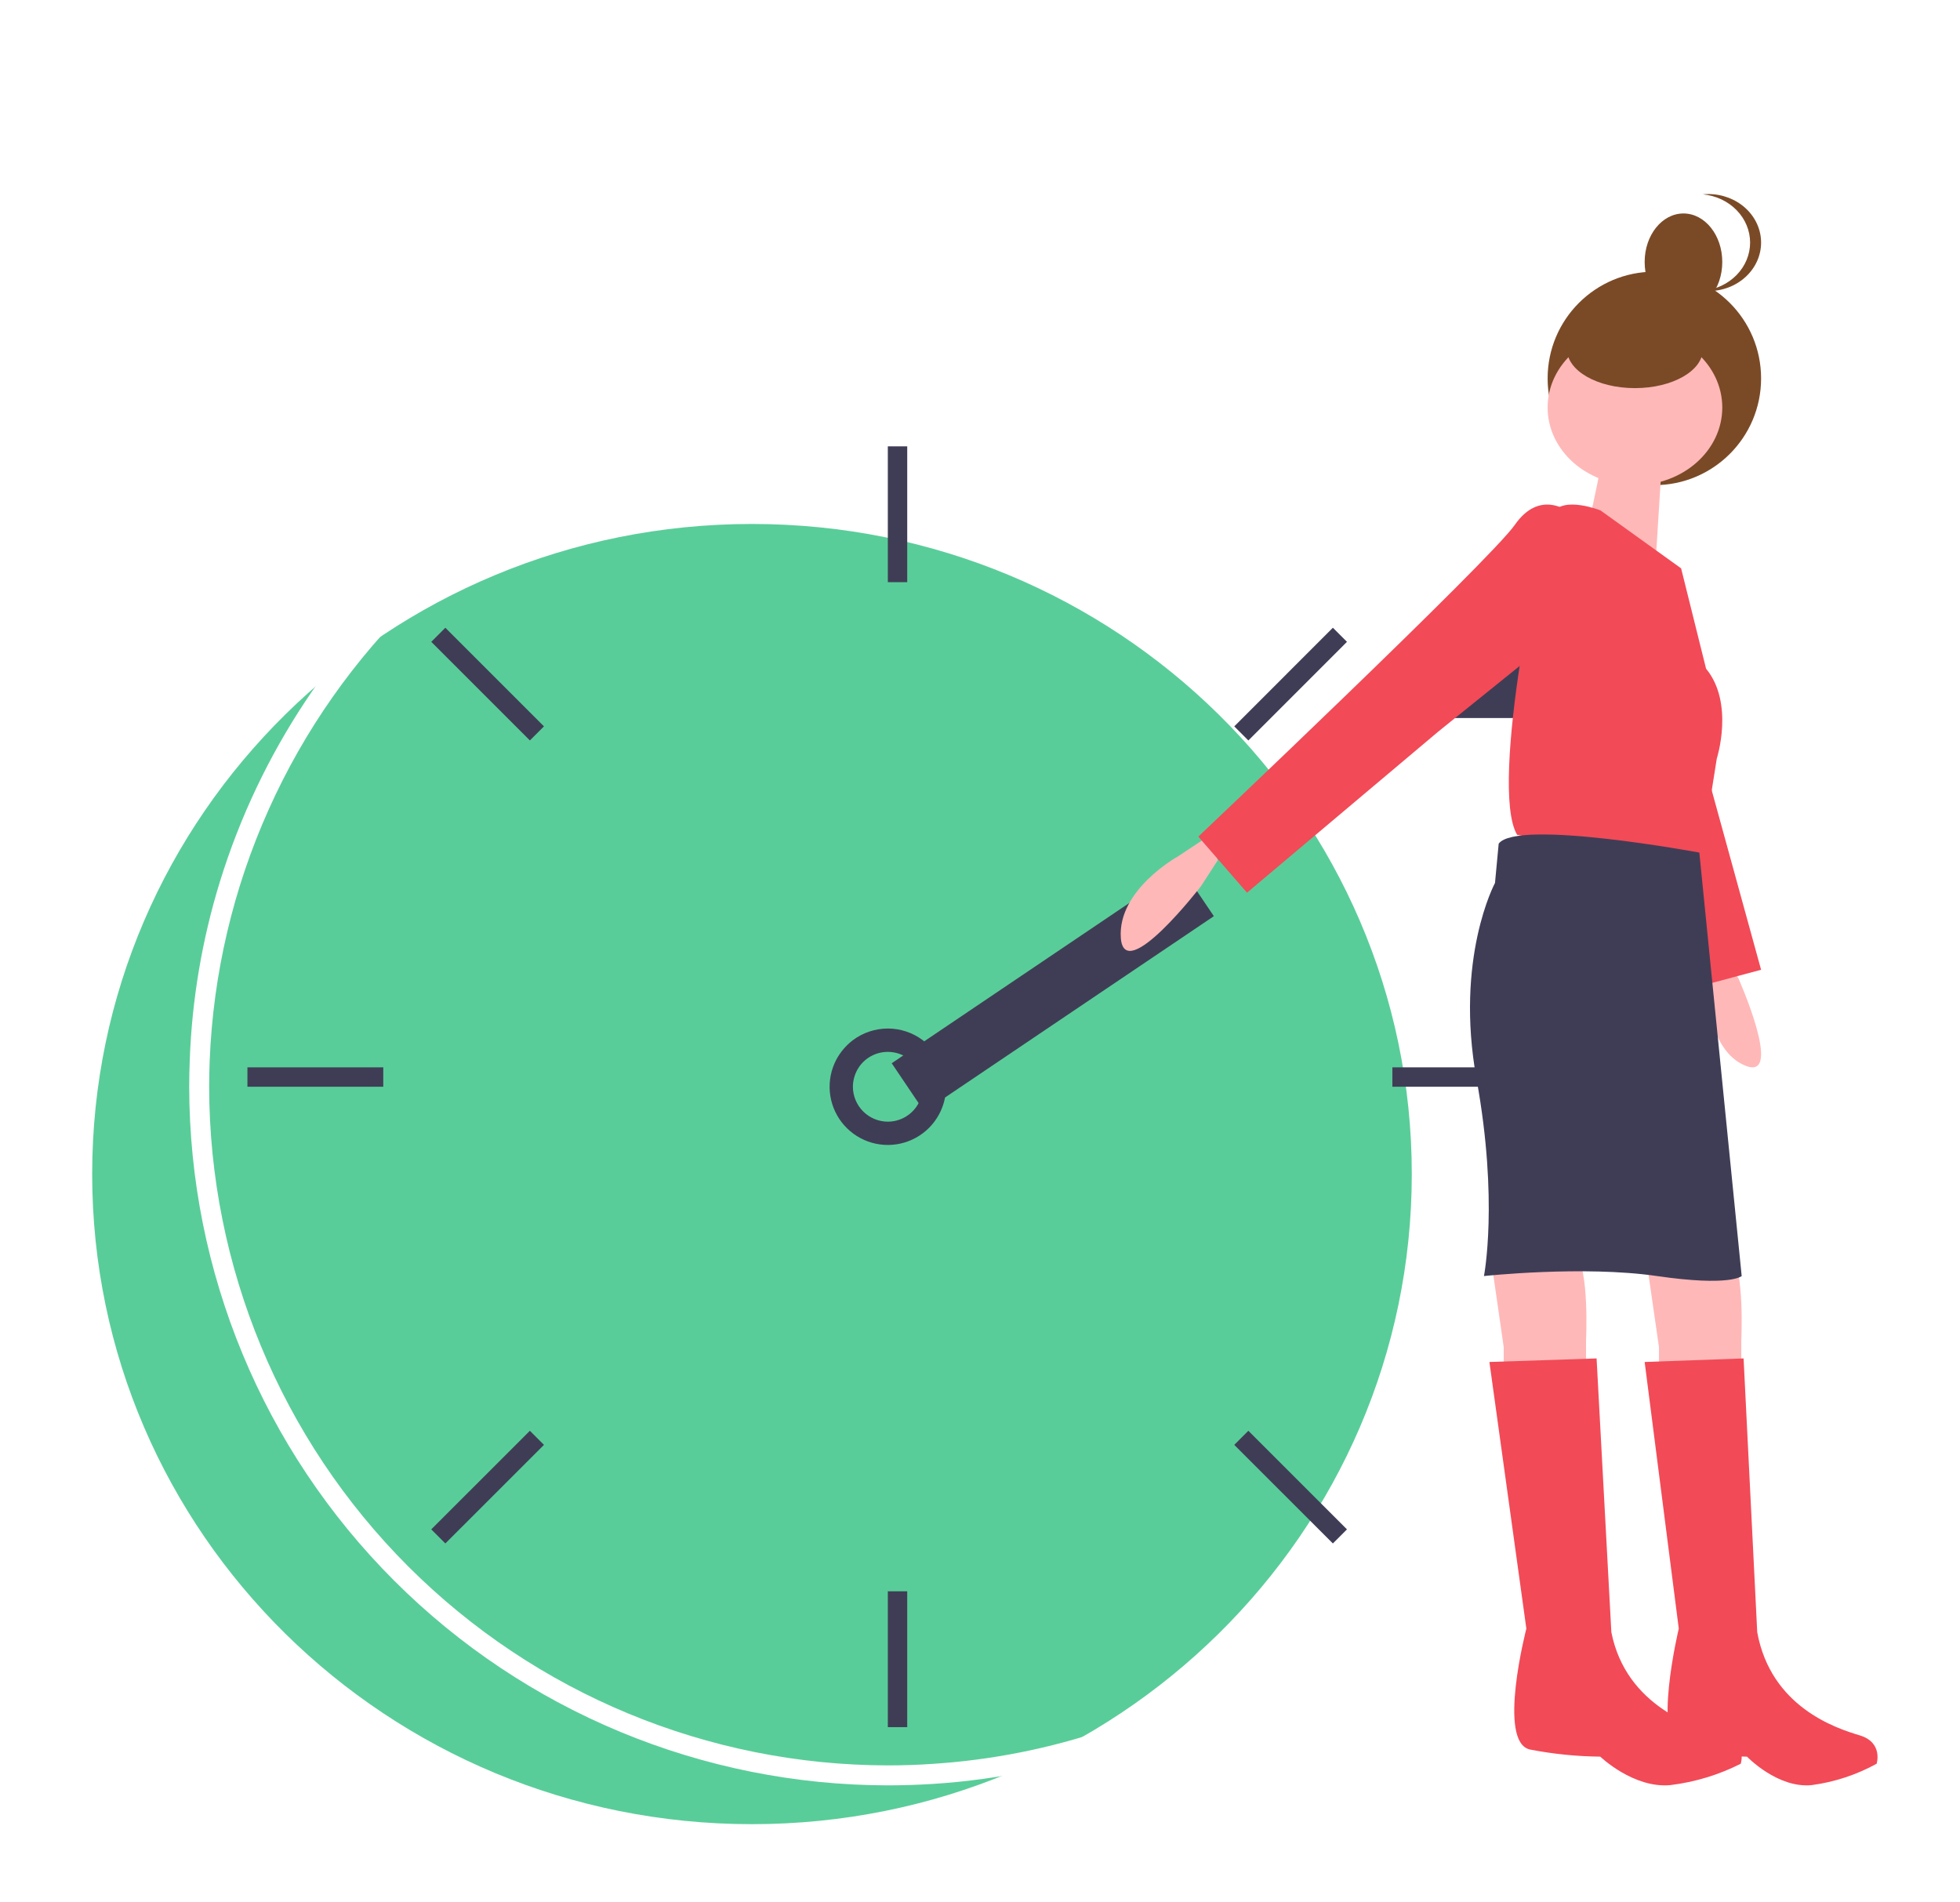 <svg width="101" height="98" viewBox="0 0 101 98" fill="none" xmlns="http://www.w3.org/2000/svg">
<g filter="url(#filter0_d)">
<path d="M38.75 90C57.528 90 72.75 75.001 72.75 56.5C72.75 37.998 57.528 23 38.75 23C19.972 23 4.75 37.998 4.75 56.5C4.75 75.001 19.972 90 38.75 90Z" fill="#59CD99"/>
</g>
<g filter="url(#filter1_d)">
<path d="M50.379 16.293C47.305 15.902 44.195 15.902 41.121 16.293C34.275 17.192 27.829 20.037 22.55 24.489C17.271 28.941 13.38 34.814 11.339 41.411C10.411 44.417 9.885 47.534 9.776 50.678C9.76 51.115 9.75 51.558 9.75 52C9.76 61.545 13.555 70.696 20.305 77.445C27.054 84.195 36.205 87.99 45.75 88C46.516 88 47.283 87.974 48.039 87.928C49.813 87.817 51.577 87.573 53.315 87.198C61.615 85.413 69.018 80.752 74.215 74.039C79.413 67.325 82.07 58.991 81.719 50.508C81.368 42.025 78.03 33.94 72.295 27.679C66.561 21.418 58.798 17.386 50.379 16.293H50.379ZM57.018 85.11H57.013C54.114 86.099 51.096 86.699 48.038 86.894C47.282 86.946 46.516 86.971 45.75 86.971C36.478 86.96 27.59 83.272 21.034 76.716C14.478 70.16 10.79 61.272 10.778 52C10.778 51.558 10.789 51.115 10.804 50.678C11.158 41.643 14.993 33.094 21.506 26.822C28.02 20.55 36.708 17.041 45.75 17.029C54.035 17.029 62.051 19.971 68.37 25.33C74.688 30.689 78.899 38.117 80.252 46.291C81.605 54.465 80.012 62.854 75.757 69.963C71.502 77.072 64.861 82.44 57.018 85.11H57.018Z" fill="white"/>
</g>
<g filter="url(#filter2_d)">
<path d="M46.75 19H45.75V26H46.75V19Z" fill="#3F3D56"/>
</g>
<g filter="url(#filter3_d)">
<path d="M22.949 28.348L22.223 29.074L27.305 34.156L28.031 33.43L22.949 28.348Z" fill="#3F3D56"/>
</g>
<g filter="url(#filter4_d)">
<path d="M12.75 51V52H19.75V51H12.75Z" fill="#3F3D56"/>
</g>
<g filter="url(#filter5_d)">
<path d="M22.223 74.809L22.949 75.535L28.031 70.454L27.305 69.728L22.223 74.809Z" fill="#3F3D56"/>
</g>
<g filter="url(#filter6_d)">
<path d="M63.603 33.43L64.329 34.156L69.41 29.074L68.684 28.348L63.603 33.43Z" fill="#3F3D56"/>
</g>
<g filter="url(#filter7_d)">
<path d="M71.75 51V52H78.75V51H71.75Z" fill="#3F3D56"/>
</g>
<g filter="url(#filter8_d)">
<path d="M64.329 69.728L63.602 70.454L68.684 75.535L69.41 74.809L64.329 69.728Z" fill="#3F3D56"/>
</g>
<g filter="url(#filter9_d)">
<path d="M46.75 78H45.75V85H46.75V78Z" fill="#3F3D56"/>
</g>
<g filter="url(#filter10_d)">
<path d="M47.55 49.6C47.031 49.211 46.399 49 45.75 49C45.101 49 44.47 49.211 43.95 49.6C43.595 49.87 43.302 50.214 43.093 50.608C42.827 51.115 42.712 51.688 42.761 52.259C42.811 52.83 43.022 53.374 43.371 53.828C43.721 54.282 44.192 54.627 44.731 54.822C45.27 55.016 45.853 55.053 46.412 54.926C46.97 54.8 47.481 54.516 47.884 54.109C48.286 53.701 48.564 53.187 48.684 52.627C48.803 52.067 48.76 51.484 48.559 50.948C48.359 50.411 48.008 49.944 47.55 49.6H47.55ZM45.75 53.8C45.273 53.798 44.816 53.608 44.479 53.271C44.142 52.934 43.952 52.477 43.95 52C43.953 51.636 44.063 51.281 44.268 50.98C44.444 50.725 44.683 50.52 44.961 50.385C45.239 50.249 45.547 50.188 45.856 50.207C46.165 50.225 46.464 50.323 46.724 50.491C46.984 50.659 47.196 50.891 47.34 51.165C47.484 51.439 47.554 51.745 47.545 52.055C47.536 52.364 47.447 52.666 47.288 52.93C47.128 53.195 46.902 53.414 46.633 53.567C46.364 53.719 46.06 53.799 45.75 53.8V53.8Z" fill="#3F3D56"/>
</g>
<g filter="url(#filter11_d)">
<path d="M50.75 7H40.75V17H50.75V7Z" fill="white"/>
</g>
<g filter="url(#filter12_d)">
<path d="M45.75 9C52.377 9 57.75 6.985 57.75 4.5C57.75 2.015 52.377 0 45.75 0C39.123 0 33.75 2.015 33.75 4.5C33.75 6.985 39.123 9 45.75 9Z" fill="white"/>
</g>
<g filter="url(#filter13_d)">
<path d="M45.95 50.789L47.628 53.276L62.551 43.211L60.873 40.724L45.95 50.789Z" fill="#3F3D56"/>
</g>
<g filter="url(#filter14_d)">
<path d="M80.75 33V30H74.75V33H80.75Z" fill="#3F3D56"/>
</g>
<g filter="url(#filter15_d)">
<path d="M62.75 40.332L61.889 41.663C61.889 41.663 57.929 46.8 57.757 44.327C57.585 41.854 60.684 40.141 60.684 40.141L62.406 39L62.75 40.332Z" fill="#FFB8B8"/>
</g>
<g filter="url(#filter16_d)">
<path d="M88.908 45.194L89.583 46.417C89.583 46.417 91.93 51.684 89.967 50.925C88.004 50.166 87.934 46.89 87.934 46.89L87.75 45L88.908 45.194Z" fill="#FFB8B8"/>
</g>
<g filter="url(#filter17_d)">
<path d="M85.25 21C88.288 21 90.75 18.538 90.75 15.5C90.75 12.462 88.288 10 85.25 10C82.212 10 79.75 12.462 79.75 15.5C79.75 18.538 82.212 21 85.25 21Z" fill="#7A4A27"/>
</g>
<g filter="url(#filter18_d)">
<path d="M84.75 60.299L85.488 65.423V67H89.73V65.029C89.73 65.029 89.914 61.481 89.176 60.496C88.439 59.51 84.75 60.299 84.75 60.299Z" fill="#FFB8B8"/>
</g>
<g filter="url(#filter19_d)">
<path d="M76.75 60.299L77.488 65.423V67H81.73V65.029C81.73 65.029 81.914 61.481 81.176 60.496C80.439 59.51 76.75 60.299 76.75 60.299Z" fill="#FFB8B8"/>
</g>
<g filter="url(#filter20_d)">
<path d="M79.671 23C79.671 23 78.014 23.825 79.145 25.702C80.278 27.58 86.919 47 86.919 47L90.75 45.972L87.371 33.69L85.436 25.971L79.671 23Z" fill="#F24A57"/>
</g>
<g filter="url(#filter21_d)">
<path d="M84.25 21C86.735 21 88.75 19.209 88.75 17C88.75 14.791 86.735 13 84.25 13C81.765 13 79.75 14.791 79.75 17C79.75 19.209 81.765 21 84.25 21Z" fill="#FFB8B8"/>
</g>
<g filter="url(#filter22_d)">
<path d="M85.75 18L85.25 26L81.75 23.447C81.75 23.447 82.917 18.681 82.583 18.34L85.75 18Z" fill="#FFB8B8"/>
</g>
<g filter="url(#filter23_d)">
<path d="M86.629 25.287L82.472 22.3C82.472 22.3 80.565 21.543 80.014 22.434C79.463 23.326 76.707 36.521 78.177 39.017C78.177 39.017 86.078 40.622 87.731 39.73L88.466 35.094C88.466 35.094 89.385 32.241 87.915 30.458L86.629 25.287Z" fill="#F24A57"/>
</g>
<g filter="url(#filter24_d)">
<path d="M80.75 22.322C80.75 22.322 79.316 21.239 78.061 23.044C76.807 24.85 61.75 39.111 61.75 39.111L64.259 42L74.118 33.696L80.391 28.641L80.75 22.322Z" fill="#F24A57"/>
</g>
<g filter="url(#filter25_d)">
<path d="M87.568 39.934C87.568 39.934 78.177 38.185 77.228 39.474L77.038 41.499C77.038 41.499 74.951 45.366 76.09 51.627C77.228 57.888 76.469 61.755 76.469 61.755C76.469 61.755 81.592 61.202 85.386 61.755C89.181 62.307 89.75 61.755 89.75 61.755L87.568 39.934Z" fill="#3F3D56"/>
</g>
<g filter="url(#filter26_d)">
<path d="M89.848 66L84.75 66.183L86.508 79.924C86.508 79.924 85.102 85.787 86.684 86.154C87.783 86.385 88.902 86.508 90.024 86.52C90.024 86.52 91.606 88.169 93.364 87.986C94.531 87.83 95.662 87.458 96.704 86.886C96.704 86.886 97.055 85.787 95.825 85.421C94.594 85.054 91.254 83.955 90.551 80.108L89.848 66Z" fill="#F24A57"/>
</g>
<g filter="url(#filter27_d)">
<path d="M82.273 66L76.75 66.183L78.654 79.924C78.654 79.924 77.131 85.787 78.845 86.154C80.036 86.385 81.248 86.508 82.463 86.52C82.463 86.52 84.177 88.169 86.081 87.986C87.346 87.83 88.572 87.458 89.7 86.886C89.7 86.886 90.081 85.787 88.748 85.421C87.414 85.054 83.796 83.955 83.034 80.108L82.273 66Z" fill="#F24A57"/>
</g>
<g filter="url(#filter28_d)">
<path d="M86.75 12C87.855 12 88.75 10.881 88.75 9.5C88.75 8.119 87.855 7 86.75 7C85.645 7 84.75 8.119 84.75 9.5C84.75 10.881 85.645 12 86.75 12Z" fill="#7A4A27"/>
</g>
<g filter="url(#filter29_d)">
<path d="M90.184 8.5C90.184 7.882 89.935 7.286 89.486 6.827C89.036 6.368 88.418 6.078 87.75 6.014C87.844 6.005 87.939 6 88.033 6C88.754 6 89.445 6.263 89.954 6.732C90.464 7.201 90.75 7.837 90.75 8.5C90.75 9.163 90.464 9.799 89.954 10.268C89.445 10.737 88.754 11 88.033 11C87.939 11 87.844 10.995 87.75 10.986C88.418 10.922 89.036 10.632 89.486 10.173C89.935 9.714 90.184 9.118 90.184 8.5Z" fill="#7A4A27"/>
</g>
<g filter="url(#filter30_d)">
<path d="M84.25 16C86.183 16 87.75 15.105 87.75 14C87.75 12.895 86.183 12 84.25 12C82.317 12 80.75 12.895 80.75 14C80.75 15.105 82.317 16 84.25 16Z" fill="#7A4A27"/>
</g>
<defs>
<filter id="filter0_d" x="0.75" y="23" width="76" height="75" filterUnits="userSpaceOnUse" color-interpolation-filters="sRGB">
<feFlood flood-opacity="0" result="BackgroundImageFix"/>
<feColorMatrix in="SourceAlpha" type="matrix" values="0 0 0 0 0 0 0 0 0 0 0 0 0 0 0 0 0 0 127 0"/>
<feOffset dy="4"/>
<feGaussianBlur stdDeviation="2"/>
<feColorMatrix type="matrix" values="0 0 0 0 0 0 0 0 0 0 0 0 0 0 0 0 0 0 0.25 0"/>
<feBlend mode="normal" in2="BackgroundImageFix" result="effect1_dropShadow"/>
<feBlend mode="normal" in="SourceGraphic" in2="effect1_dropShadow" result="shape"/>
</filter>
<filter id="filter1_d" x="5.75" y="16" width="80" height="80" filterUnits="userSpaceOnUse" color-interpolation-filters="sRGB">
<feFlood flood-opacity="0" result="BackgroundImageFix"/>
<feColorMatrix in="SourceAlpha" type="matrix" values="0 0 0 0 0 0 0 0 0 0 0 0 0 0 0 0 0 0 127 0"/>
<feOffset dy="4"/>
<feGaussianBlur stdDeviation="2"/>
<feColorMatrix type="matrix" values="0 0 0 0 0 0 0 0 0 0 0 0 0 0 0 0 0 0 0.25 0"/>
<feBlend mode="normal" in2="BackgroundImageFix" result="effect1_dropShadow"/>
<feBlend mode="normal" in="SourceGraphic" in2="effect1_dropShadow" result="shape"/>
</filter>
<filter id="filter2_d" x="41.75" y="19" width="9" height="15" filterUnits="userSpaceOnUse" color-interpolation-filters="sRGB">
<feFlood flood-opacity="0" result="BackgroundImageFix"/>
<feColorMatrix in="SourceAlpha" type="matrix" values="0 0 0 0 0 0 0 0 0 0 0 0 0 0 0 0 0 0 127 0"/>
<feOffset dy="4"/>
<feGaussianBlur stdDeviation="2"/>
<feColorMatrix type="matrix" values="0 0 0 0 0 0 0 0 0 0 0 0 0 0 0 0 0 0 0.25 0"/>
<feBlend mode="normal" in2="BackgroundImageFix" result="effect1_dropShadow"/>
<feBlend mode="normal" in="SourceGraphic" in2="effect1_dropShadow" result="shape"/>
</filter>
<filter id="filter3_d" x="18.223" y="28.348" width="13.808" height="13.808" filterUnits="userSpaceOnUse" color-interpolation-filters="sRGB">
<feFlood flood-opacity="0" result="BackgroundImageFix"/>
<feColorMatrix in="SourceAlpha" type="matrix" values="0 0 0 0 0 0 0 0 0 0 0 0 0 0 0 0 0 0 127 0"/>
<feOffset dy="4"/>
<feGaussianBlur stdDeviation="2"/>
<feColorMatrix type="matrix" values="0 0 0 0 0 0 0 0 0 0 0 0 0 0 0 0 0 0 0.25 0"/>
<feBlend mode="normal" in2="BackgroundImageFix" result="effect1_dropShadow"/>
<feBlend mode="normal" in="SourceGraphic" in2="effect1_dropShadow" result="shape"/>
</filter>
<filter id="filter4_d" x="8.75" y="51" width="15" height="9" filterUnits="userSpaceOnUse" color-interpolation-filters="sRGB">
<feFlood flood-opacity="0" result="BackgroundImageFix"/>
<feColorMatrix in="SourceAlpha" type="matrix" values="0 0 0 0 0 0 0 0 0 0 0 0 0 0 0 0 0 0 127 0"/>
<feOffset dy="4"/>
<feGaussianBlur stdDeviation="2"/>
<feColorMatrix type="matrix" values="0 0 0 0 0 0 0 0 0 0 0 0 0 0 0 0 0 0 0.25 0"/>
<feBlend mode="normal" in2="BackgroundImageFix" result="effect1_dropShadow"/>
<feBlend mode="normal" in="SourceGraphic" in2="effect1_dropShadow" result="shape"/>
</filter>
<filter id="filter5_d" x="18.223" y="69.728" width="13.808" height="13.808" filterUnits="userSpaceOnUse" color-interpolation-filters="sRGB">
<feFlood flood-opacity="0" result="BackgroundImageFix"/>
<feColorMatrix in="SourceAlpha" type="matrix" values="0 0 0 0 0 0 0 0 0 0 0 0 0 0 0 0 0 0 127 0"/>
<feOffset dy="4"/>
<feGaussianBlur stdDeviation="2"/>
<feColorMatrix type="matrix" values="0 0 0 0 0 0 0 0 0 0 0 0 0 0 0 0 0 0 0.25 0"/>
<feBlend mode="normal" in2="BackgroundImageFix" result="effect1_dropShadow"/>
<feBlend mode="normal" in="SourceGraphic" in2="effect1_dropShadow" result="shape"/>
</filter>
<filter id="filter6_d" x="59.602" y="28.348" width="13.808" height="13.808" filterUnits="userSpaceOnUse" color-interpolation-filters="sRGB">
<feFlood flood-opacity="0" result="BackgroundImageFix"/>
<feColorMatrix in="SourceAlpha" type="matrix" values="0 0 0 0 0 0 0 0 0 0 0 0 0 0 0 0 0 0 127 0"/>
<feOffset dy="4"/>
<feGaussianBlur stdDeviation="2"/>
<feColorMatrix type="matrix" values="0 0 0 0 0 0 0 0 0 0 0 0 0 0 0 0 0 0 0.25 0"/>
<feBlend mode="normal" in2="BackgroundImageFix" result="effect1_dropShadow"/>
<feBlend mode="normal" in="SourceGraphic" in2="effect1_dropShadow" result="shape"/>
</filter>
<filter id="filter7_d" x="67.75" y="51" width="15" height="9" filterUnits="userSpaceOnUse" color-interpolation-filters="sRGB">
<feFlood flood-opacity="0" result="BackgroundImageFix"/>
<feColorMatrix in="SourceAlpha" type="matrix" values="0 0 0 0 0 0 0 0 0 0 0 0 0 0 0 0 0 0 127 0"/>
<feOffset dy="4"/>
<feGaussianBlur stdDeviation="2"/>
<feColorMatrix type="matrix" values="0 0 0 0 0 0 0 0 0 0 0 0 0 0 0 0 0 0 0.25 0"/>
<feBlend mode="normal" in2="BackgroundImageFix" result="effect1_dropShadow"/>
<feBlend mode="normal" in="SourceGraphic" in2="effect1_dropShadow" result="shape"/>
</filter>
<filter id="filter8_d" x="59.602" y="69.728" width="13.808" height="13.808" filterUnits="userSpaceOnUse" color-interpolation-filters="sRGB">
<feFlood flood-opacity="0" result="BackgroundImageFix"/>
<feColorMatrix in="SourceAlpha" type="matrix" values="0 0 0 0 0 0 0 0 0 0 0 0 0 0 0 0 0 0 127 0"/>
<feOffset dy="4"/>
<feGaussianBlur stdDeviation="2"/>
<feColorMatrix type="matrix" values="0 0 0 0 0 0 0 0 0 0 0 0 0 0 0 0 0 0 0.25 0"/>
<feBlend mode="normal" in2="BackgroundImageFix" result="effect1_dropShadow"/>
<feBlend mode="normal" in="SourceGraphic" in2="effect1_dropShadow" result="shape"/>
</filter>
<filter id="filter9_d" x="41.75" y="78" width="9" height="15" filterUnits="userSpaceOnUse" color-interpolation-filters="sRGB">
<feFlood flood-opacity="0" result="BackgroundImageFix"/>
<feColorMatrix in="SourceAlpha" type="matrix" values="0 0 0 0 0 0 0 0 0 0 0 0 0 0 0 0 0 0 127 0"/>
<feOffset dy="4"/>
<feGaussianBlur stdDeviation="2"/>
<feColorMatrix type="matrix" values="0 0 0 0 0 0 0 0 0 0 0 0 0 0 0 0 0 0 0.25 0"/>
<feBlend mode="normal" in2="BackgroundImageFix" result="effect1_dropShadow"/>
<feBlend mode="normal" in="SourceGraphic" in2="effect1_dropShadow" result="shape"/>
</filter>
<filter id="filter10_d" x="38.75" y="49" width="14" height="14" filterUnits="userSpaceOnUse" color-interpolation-filters="sRGB">
<feFlood flood-opacity="0" result="BackgroundImageFix"/>
<feColorMatrix in="SourceAlpha" type="matrix" values="0 0 0 0 0 0 0 0 0 0 0 0 0 0 0 0 0 0 127 0"/>
<feOffset dy="4"/>
<feGaussianBlur stdDeviation="2"/>
<feColorMatrix type="matrix" values="0 0 0 0 0 0 0 0 0 0 0 0 0 0 0 0 0 0 0.25 0"/>
<feBlend mode="normal" in2="BackgroundImageFix" result="effect1_dropShadow"/>
<feBlend mode="normal" in="SourceGraphic" in2="effect1_dropShadow" result="shape"/>
</filter>
<filter id="filter11_d" x="36.75" y="7" width="18" height="18" filterUnits="userSpaceOnUse" color-interpolation-filters="sRGB">
<feFlood flood-opacity="0" result="BackgroundImageFix"/>
<feColorMatrix in="SourceAlpha" type="matrix" values="0 0 0 0 0 0 0 0 0 0 0 0 0 0 0 0 0 0 127 0"/>
<feOffset dy="4"/>
<feGaussianBlur stdDeviation="2"/>
<feColorMatrix type="matrix" values="0 0 0 0 0 0 0 0 0 0 0 0 0 0 0 0 0 0 0.25 0"/>
<feBlend mode="normal" in2="BackgroundImageFix" result="effect1_dropShadow"/>
<feBlend mode="normal" in="SourceGraphic" in2="effect1_dropShadow" result="shape"/>
</filter>
<filter id="filter12_d" x="29.75" y="0" width="32" height="17" filterUnits="userSpaceOnUse" color-interpolation-filters="sRGB">
<feFlood flood-opacity="0" result="BackgroundImageFix"/>
<feColorMatrix in="SourceAlpha" type="matrix" values="0 0 0 0 0 0 0 0 0 0 0 0 0 0 0 0 0 0 127 0"/>
<feOffset dy="4"/>
<feGaussianBlur stdDeviation="2"/>
<feColorMatrix type="matrix" values="0 0 0 0 0 0 0 0 0 0 0 0 0 0 0 0 0 0 0.25 0"/>
<feBlend mode="normal" in2="BackgroundImageFix" result="effect1_dropShadow"/>
<feBlend mode="normal" in="SourceGraphic" in2="effect1_dropShadow" result="shape"/>
</filter>
<filter id="filter13_d" x="41.95" y="40.724" width="24.6" height="20.553" filterUnits="userSpaceOnUse" color-interpolation-filters="sRGB">
<feFlood flood-opacity="0" result="BackgroundImageFix"/>
<feColorMatrix in="SourceAlpha" type="matrix" values="0 0 0 0 0 0 0 0 0 0 0 0 0 0 0 0 0 0 127 0"/>
<feOffset dy="4"/>
<feGaussianBlur stdDeviation="2"/>
<feColorMatrix type="matrix" values="0 0 0 0 0 0 0 0 0 0 0 0 0 0 0 0 0 0 0.25 0"/>
<feBlend mode="normal" in2="BackgroundImageFix" result="effect1_dropShadow"/>
<feBlend mode="normal" in="SourceGraphic" in2="effect1_dropShadow" result="shape"/>
</filter>
<filter id="filter14_d" x="70.75" y="30" width="14" height="11" filterUnits="userSpaceOnUse" color-interpolation-filters="sRGB">
<feFlood flood-opacity="0" result="BackgroundImageFix"/>
<feColorMatrix in="SourceAlpha" type="matrix" values="0 0 0 0 0 0 0 0 0 0 0 0 0 0 0 0 0 0 127 0"/>
<feOffset dy="4"/>
<feGaussianBlur stdDeviation="2"/>
<feColorMatrix type="matrix" values="0 0 0 0 0 0 0 0 0 0 0 0 0 0 0 0 0 0 0.25 0"/>
<feBlend mode="normal" in2="BackgroundImageFix" result="effect1_dropShadow"/>
<feBlend mode="normal" in="SourceGraphic" in2="effect1_dropShadow" result="shape"/>
</filter>
<filter id="filter15_d" x="53.75" y="39" width="13" height="14" filterUnits="userSpaceOnUse" color-interpolation-filters="sRGB">
<feFlood flood-opacity="0" result="BackgroundImageFix"/>
<feColorMatrix in="SourceAlpha" type="matrix" values="0 0 0 0 0 0 0 0 0 0 0 0 0 0 0 0 0 0 127 0"/>
<feOffset dy="4"/>
<feGaussianBlur stdDeviation="2"/>
<feColorMatrix type="matrix" values="0 0 0 0 0 0 0 0 0 0 0 0 0 0 0 0 0 0 0.25 0"/>
<feBlend mode="normal" in2="BackgroundImageFix" result="effect1_dropShadow"/>
<feBlend mode="normal" in="SourceGraphic" in2="effect1_dropShadow" result="shape"/>
</filter>
<filter id="filter16_d" x="83.75" y="45" width="11" height="14" filterUnits="userSpaceOnUse" color-interpolation-filters="sRGB">
<feFlood flood-opacity="0" result="BackgroundImageFix"/>
<feColorMatrix in="SourceAlpha" type="matrix" values="0 0 0 0 0 0 0 0 0 0 0 0 0 0 0 0 0 0 127 0"/>
<feOffset dy="4"/>
<feGaussianBlur stdDeviation="2"/>
<feColorMatrix type="matrix" values="0 0 0 0 0 0 0 0 0 0 0 0 0 0 0 0 0 0 0.25 0"/>
<feBlend mode="normal" in2="BackgroundImageFix" result="effect1_dropShadow"/>
<feBlend mode="normal" in="SourceGraphic" in2="effect1_dropShadow" result="shape"/>
</filter>
<filter id="filter17_d" x="75.75" y="10" width="19" height="19" filterUnits="userSpaceOnUse" color-interpolation-filters="sRGB">
<feFlood flood-opacity="0" result="BackgroundImageFix"/>
<feColorMatrix in="SourceAlpha" type="matrix" values="0 0 0 0 0 0 0 0 0 0 0 0 0 0 0 0 0 0 127 0"/>
<feOffset dy="4"/>
<feGaussianBlur stdDeviation="2"/>
<feColorMatrix type="matrix" values="0 0 0 0 0 0 0 0 0 0 0 0 0 0 0 0 0 0 0.25 0"/>
<feBlend mode="normal" in2="BackgroundImageFix" result="effect1_dropShadow"/>
<feBlend mode="normal" in="SourceGraphic" in2="effect1_dropShadow" result="shape"/>
</filter>
<filter id="filter18_d" x="80.75" y="60" width="13" height="15" filterUnits="userSpaceOnUse" color-interpolation-filters="sRGB">
<feFlood flood-opacity="0" result="BackgroundImageFix"/>
<feColorMatrix in="SourceAlpha" type="matrix" values="0 0 0 0 0 0 0 0 0 0 0 0 0 0 0 0 0 0 127 0"/>
<feOffset dy="4"/>
<feGaussianBlur stdDeviation="2"/>
<feColorMatrix type="matrix" values="0 0 0 0 0 0 0 0 0 0 0 0 0 0 0 0 0 0 0.25 0"/>
<feBlend mode="normal" in2="BackgroundImageFix" result="effect1_dropShadow"/>
<feBlend mode="normal" in="SourceGraphic" in2="effect1_dropShadow" result="shape"/>
</filter>
<filter id="filter19_d" x="72.75" y="60" width="13" height="15" filterUnits="userSpaceOnUse" color-interpolation-filters="sRGB">
<feFlood flood-opacity="0" result="BackgroundImageFix"/>
<feColorMatrix in="SourceAlpha" type="matrix" values="0 0 0 0 0 0 0 0 0 0 0 0 0 0 0 0 0 0 127 0"/>
<feOffset dy="4"/>
<feGaussianBlur stdDeviation="2"/>
<feColorMatrix type="matrix" values="0 0 0 0 0 0 0 0 0 0 0 0 0 0 0 0 0 0 0.25 0"/>
<feBlend mode="normal" in2="BackgroundImageFix" result="effect1_dropShadow"/>
<feBlend mode="normal" in="SourceGraphic" in2="effect1_dropShadow" result="shape"/>
</filter>
<filter id="filter20_d" x="74.75" y="23" width="20" height="32" filterUnits="userSpaceOnUse" color-interpolation-filters="sRGB">
<feFlood flood-opacity="0" result="BackgroundImageFix"/>
<feColorMatrix in="SourceAlpha" type="matrix" values="0 0 0 0 0 0 0 0 0 0 0 0 0 0 0 0 0 0 127 0"/>
<feOffset dy="4"/>
<feGaussianBlur stdDeviation="2"/>
<feColorMatrix type="matrix" values="0 0 0 0 0 0 0 0 0 0 0 0 0 0 0 0 0 0 0.25 0"/>
<feBlend mode="normal" in2="BackgroundImageFix" result="effect1_dropShadow"/>
<feBlend mode="normal" in="SourceGraphic" in2="effect1_dropShadow" result="shape"/>
</filter>
<filter id="filter21_d" x="75.75" y="13" width="17" height="16" filterUnits="userSpaceOnUse" color-interpolation-filters="sRGB">
<feFlood flood-opacity="0" result="BackgroundImageFix"/>
<feColorMatrix in="SourceAlpha" type="matrix" values="0 0 0 0 0 0 0 0 0 0 0 0 0 0 0 0 0 0 127 0"/>
<feOffset dy="4"/>
<feGaussianBlur stdDeviation="2"/>
<feColorMatrix type="matrix" values="0 0 0 0 0 0 0 0 0 0 0 0 0 0 0 0 0 0 0.25 0"/>
<feBlend mode="normal" in2="BackgroundImageFix" result="effect1_dropShadow"/>
<feBlend mode="normal" in="SourceGraphic" in2="effect1_dropShadow" result="shape"/>
</filter>
<filter id="filter22_d" x="77.75" y="18" width="12" height="16" filterUnits="userSpaceOnUse" color-interpolation-filters="sRGB">
<feFlood flood-opacity="0" result="BackgroundImageFix"/>
<feColorMatrix in="SourceAlpha" type="matrix" values="0 0 0 0 0 0 0 0 0 0 0 0 0 0 0 0 0 0 127 0"/>
<feOffset dy="4"/>
<feGaussianBlur stdDeviation="2"/>
<feColorMatrix type="matrix" values="0 0 0 0 0 0 0 0 0 0 0 0 0 0 0 0 0 0 0.25 0"/>
<feBlend mode="normal" in2="BackgroundImageFix" result="effect1_dropShadow"/>
<feBlend mode="normal" in="SourceGraphic" in2="effect1_dropShadow" result="shape"/>
</filter>
<filter id="filter23_d" x="73.75" y="22" width="19" height="26" filterUnits="userSpaceOnUse" color-interpolation-filters="sRGB">
<feFlood flood-opacity="0" result="BackgroundImageFix"/>
<feColorMatrix in="SourceAlpha" type="matrix" values="0 0 0 0 0 0 0 0 0 0 0 0 0 0 0 0 0 0 127 0"/>
<feOffset dy="4"/>
<feGaussianBlur stdDeviation="2"/>
<feColorMatrix type="matrix" values="0 0 0 0 0 0 0 0 0 0 0 0 0 0 0 0 0 0 0.25 0"/>
<feBlend mode="normal" in2="BackgroundImageFix" result="effect1_dropShadow"/>
<feBlend mode="normal" in="SourceGraphic" in2="effect1_dropShadow" result="shape"/>
</filter>
<filter id="filter24_d" x="57.75" y="22" width="27" height="28" filterUnits="userSpaceOnUse" color-interpolation-filters="sRGB">
<feFlood flood-opacity="0" result="BackgroundImageFix"/>
<feColorMatrix in="SourceAlpha" type="matrix" values="0 0 0 0 0 0 0 0 0 0 0 0 0 0 0 0 0 0 127 0"/>
<feOffset dy="4"/>
<feGaussianBlur stdDeviation="2"/>
<feColorMatrix type="matrix" values="0 0 0 0 0 0 0 0 0 0 0 0 0 0 0 0 0 0 0.25 0"/>
<feBlend mode="normal" in2="BackgroundImageFix" result="effect1_dropShadow"/>
<feBlend mode="normal" in="SourceGraphic" in2="effect1_dropShadow" result="shape"/>
</filter>
<filter id="filter25_d" x="71.75" y="39" width="22" height="31" filterUnits="userSpaceOnUse" color-interpolation-filters="sRGB">
<feFlood flood-opacity="0" result="BackgroundImageFix"/>
<feColorMatrix in="SourceAlpha" type="matrix" values="0 0 0 0 0 0 0 0 0 0 0 0 0 0 0 0 0 0 127 0"/>
<feOffset dy="4"/>
<feGaussianBlur stdDeviation="2"/>
<feColorMatrix type="matrix" values="0 0 0 0 0 0 0 0 0 0 0 0 0 0 0 0 0 0 0.25 0"/>
<feBlend mode="normal" in2="BackgroundImageFix" result="effect1_dropShadow"/>
<feBlend mode="normal" in="SourceGraphic" in2="effect1_dropShadow" result="shape"/>
</filter>
<filter id="filter26_d" x="80.75" y="66" width="20" height="30" filterUnits="userSpaceOnUse" color-interpolation-filters="sRGB">
<feFlood flood-opacity="0" result="BackgroundImageFix"/>
<feColorMatrix in="SourceAlpha" type="matrix" values="0 0 0 0 0 0 0 0 0 0 0 0 0 0 0 0 0 0 127 0"/>
<feOffset dy="4"/>
<feGaussianBlur stdDeviation="2"/>
<feColorMatrix type="matrix" values="0 0 0 0 0 0 0 0 0 0 0 0 0 0 0 0 0 0 0.25 0"/>
<feBlend mode="normal" in2="BackgroundImageFix" result="effect1_dropShadow"/>
<feBlend mode="normal" in="SourceGraphic" in2="effect1_dropShadow" result="shape"/>
</filter>
<filter id="filter27_d" x="72.75" y="66" width="21" height="30" filterUnits="userSpaceOnUse" color-interpolation-filters="sRGB">
<feFlood flood-opacity="0" result="BackgroundImageFix"/>
<feColorMatrix in="SourceAlpha" type="matrix" values="0 0 0 0 0 0 0 0 0 0 0 0 0 0 0 0 0 0 127 0"/>
<feOffset dy="4"/>
<feGaussianBlur stdDeviation="2"/>
<feColorMatrix type="matrix" values="0 0 0 0 0 0 0 0 0 0 0 0 0 0 0 0 0 0 0.25 0"/>
<feBlend mode="normal" in2="BackgroundImageFix" result="effect1_dropShadow"/>
<feBlend mode="normal" in="SourceGraphic" in2="effect1_dropShadow" result="shape"/>
</filter>
<filter id="filter28_d" x="80.75" y="7" width="12" height="13" filterUnits="userSpaceOnUse" color-interpolation-filters="sRGB">
<feFlood flood-opacity="0" result="BackgroundImageFix"/>
<feColorMatrix in="SourceAlpha" type="matrix" values="0 0 0 0 0 0 0 0 0 0 0 0 0 0 0 0 0 0 127 0"/>
<feOffset dy="4"/>
<feGaussianBlur stdDeviation="2"/>
<feColorMatrix type="matrix" values="0 0 0 0 0 0 0 0 0 0 0 0 0 0 0 0 0 0 0.25 0"/>
<feBlend mode="normal" in2="BackgroundImageFix" result="effect1_dropShadow"/>
<feBlend mode="normal" in="SourceGraphic" in2="effect1_dropShadow" result="shape"/>
</filter>
<filter id="filter29_d" x="83.75" y="6" width="11" height="13" filterUnits="userSpaceOnUse" color-interpolation-filters="sRGB">
<feFlood flood-opacity="0" result="BackgroundImageFix"/>
<feColorMatrix in="SourceAlpha" type="matrix" values="0 0 0 0 0 0 0 0 0 0 0 0 0 0 0 0 0 0 127 0"/>
<feOffset dy="4"/>
<feGaussianBlur stdDeviation="2"/>
<feColorMatrix type="matrix" values="0 0 0 0 0 0 0 0 0 0 0 0 0 0 0 0 0 0 0.25 0"/>
<feBlend mode="normal" in2="BackgroundImageFix" result="effect1_dropShadow"/>
<feBlend mode="normal" in="SourceGraphic" in2="effect1_dropShadow" result="shape"/>
</filter>
<filter id="filter30_d" x="76.75" y="12" width="15" height="12" filterUnits="userSpaceOnUse" color-interpolation-filters="sRGB">
<feFlood flood-opacity="0" result="BackgroundImageFix"/>
<feColorMatrix in="SourceAlpha" type="matrix" values="0 0 0 0 0 0 0 0 0 0 0 0 0 0 0 0 0 0 127 0"/>
<feOffset dy="4"/>
<feGaussianBlur stdDeviation="2"/>
<feColorMatrix type="matrix" values="0 0 0 0 0 0 0 0 0 0 0 0 0 0 0 0 0 0 0.25 0"/>
<feBlend mode="normal" in2="BackgroundImageFix" result="effect1_dropShadow"/>
<feBlend mode="normal" in="SourceGraphic" in2="effect1_dropShadow" result="shape"/>
</filter>
</defs>
</svg>
